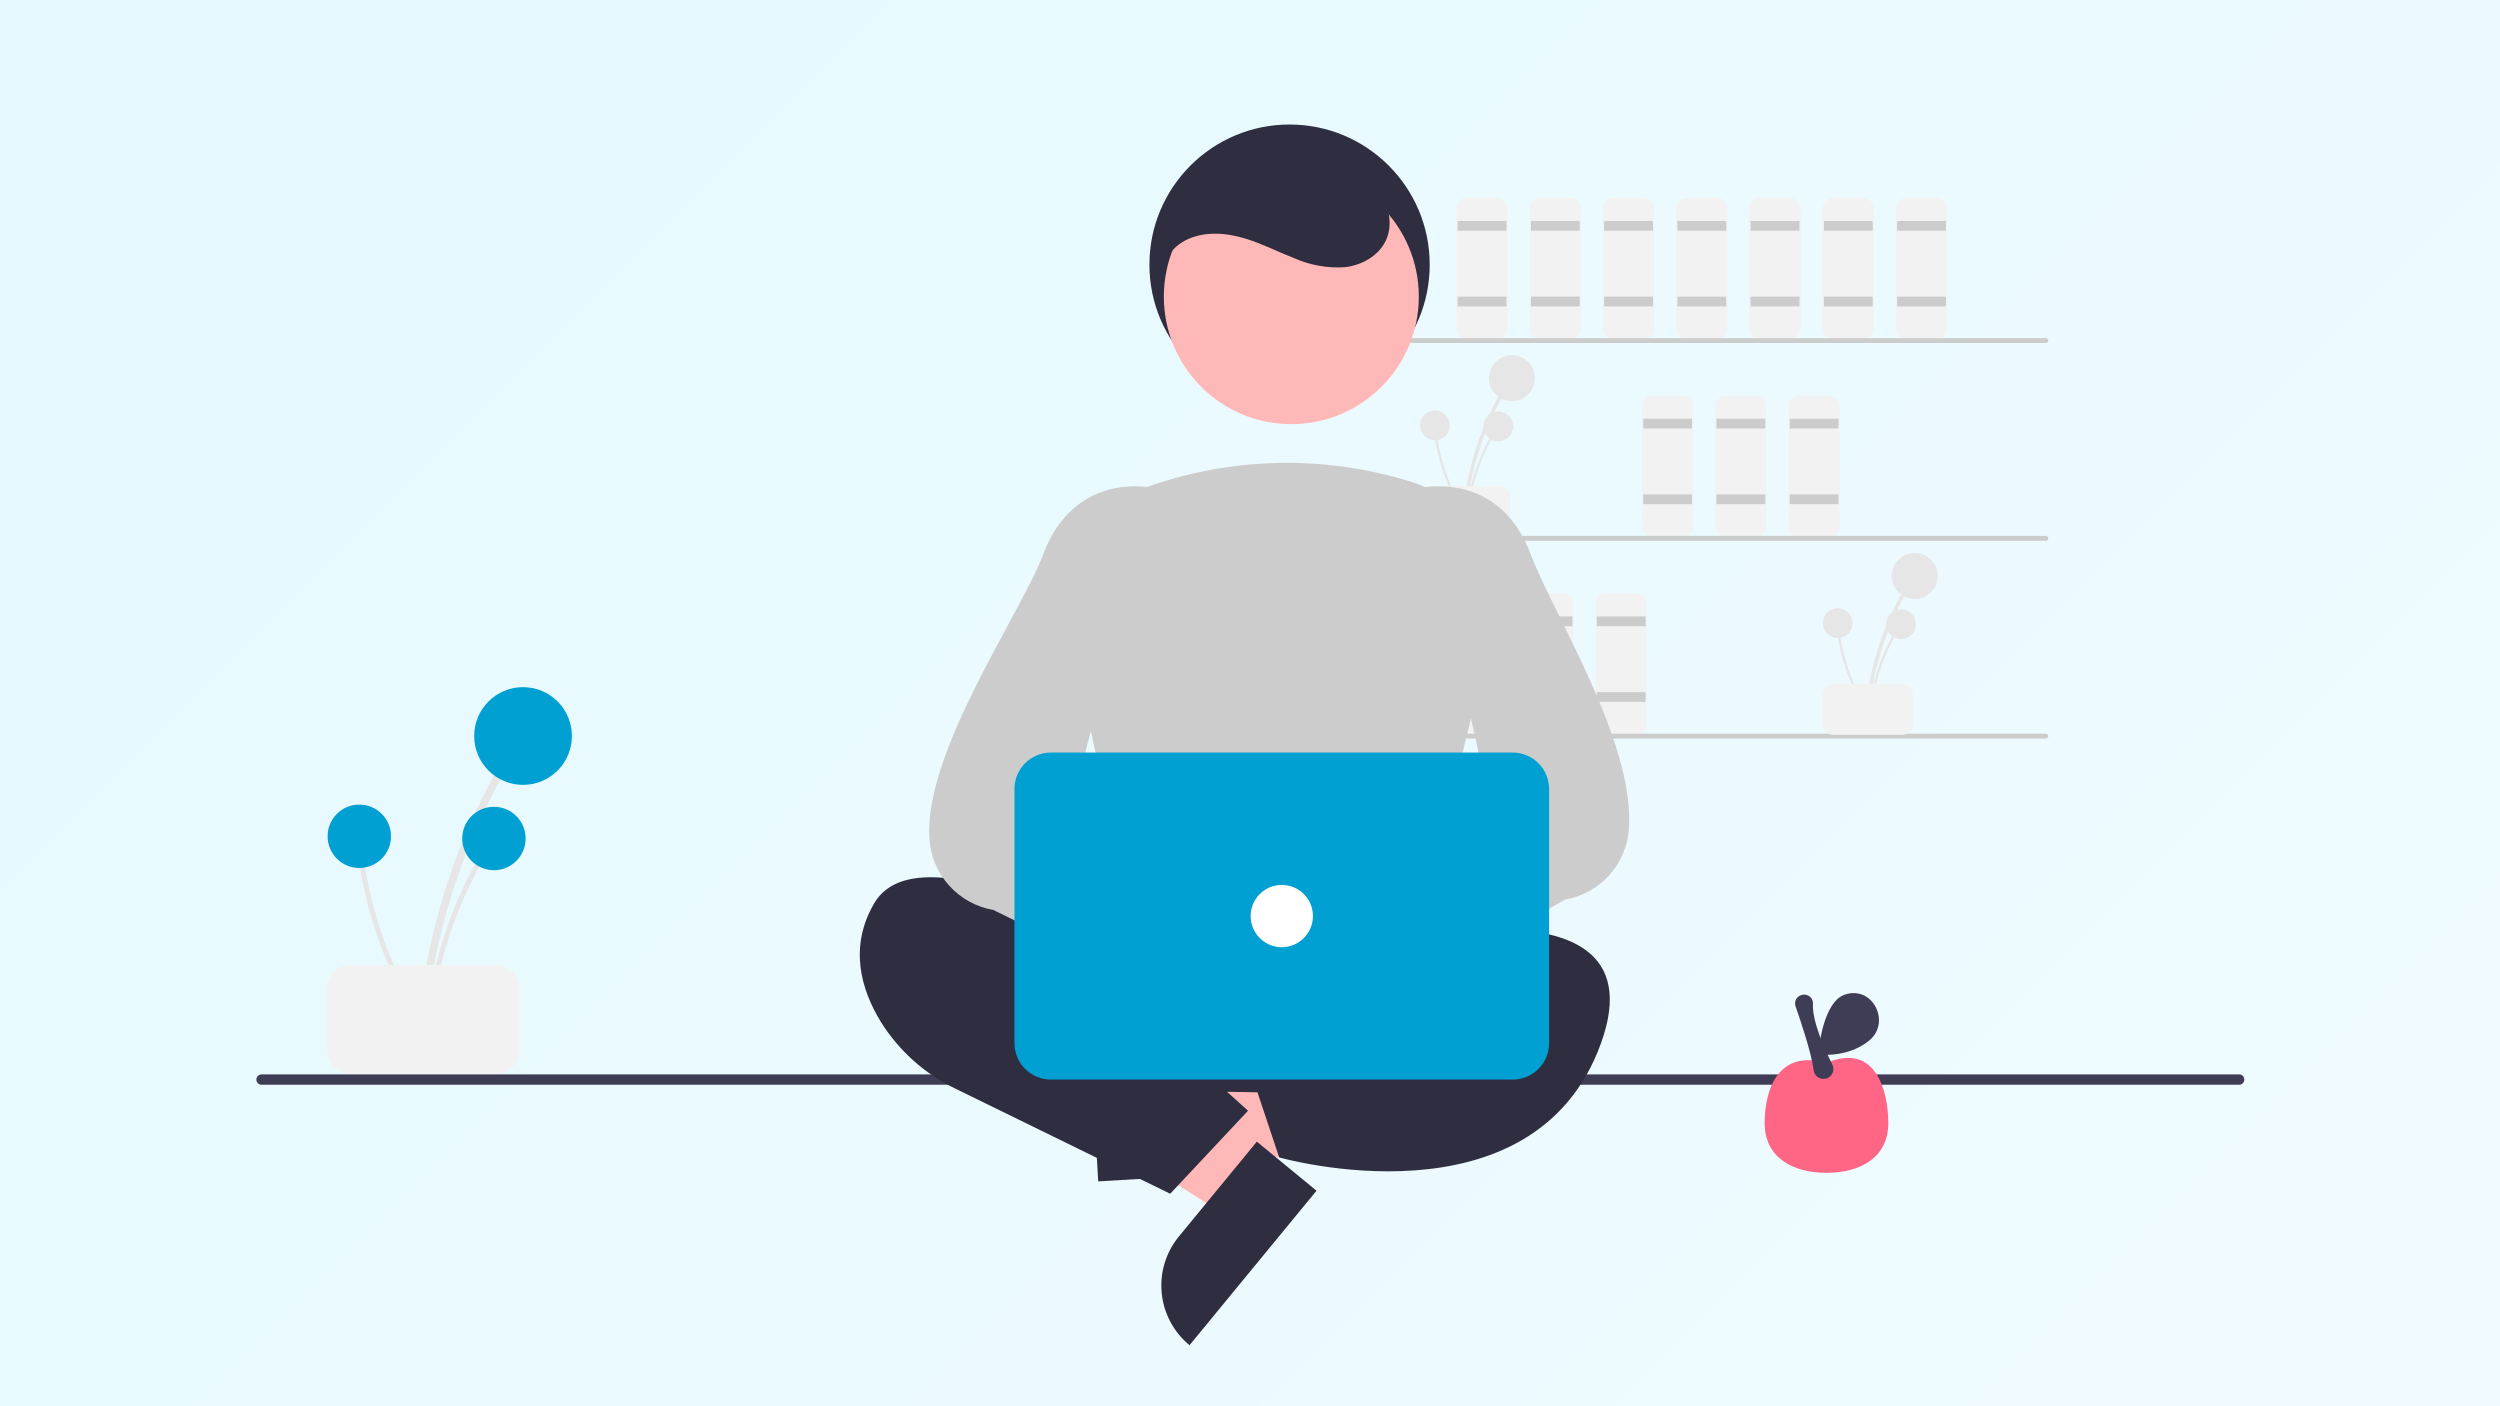 <svg width="1024" height="576" viewBox="0 0 1024 576" fill="none" xmlns="http://www.w3.org/2000/svg">
<rect x="0" y="0" width="1024" height="576" fill="#808080" stroke="none"/>
<rect width="1024" height="576" fill="url(#paint0_linear_6_500)"/>
<path d="M600.563 210.423C601.798 197.117 605.211 184.105 610.663 171.906C612.183 168.511 613.856 165.19 615.682 161.945C615.773 161.775 615.795 161.576 615.743 161.391C615.691 161.205 615.569 161.047 615.402 160.949C615.236 160.852 615.038 160.823 614.851 160.869C614.663 160.915 614.501 161.031 614.398 161.195C607.759 173.015 603.108 185.847 600.63 199.177C599.941 202.899 599.423 206.648 599.077 210.423C598.988 211.375 600.475 211.369 600.563 210.423Z" fill="#E6E6E6"/>
<path d="M619.282 164.329C624.481 164.329 628.696 160.114 628.696 154.914C628.696 149.715 624.481 145.5 619.282 145.5C614.082 145.5 609.867 149.715 609.867 154.914C609.867 160.114 614.082 164.329 619.282 164.329Z" fill="#E6E6E6"/>
<path d="M601.526 210.673C602.327 202.041 604.541 193.599 608.079 185.685C609.064 183.482 610.15 181.328 611.334 179.223C611.393 179.113 611.408 178.984 611.374 178.863C611.34 178.743 611.261 178.64 611.153 178.577C611.045 178.514 610.917 178.495 610.795 178.525C610.673 178.555 610.568 178.63 610.501 178.736C606.194 186.405 603.177 194.73 601.57 203.377C601.122 205.792 600.786 208.224 600.562 210.673C600.504 211.291 601.469 211.287 601.526 210.673Z" fill="#E6E6E6"/>
<path d="M613.67 180.77C617.043 180.77 619.777 178.035 619.777 174.662C619.777 171.289 617.043 168.554 613.67 168.554C610.297 168.554 607.562 171.289 607.562 174.662C607.562 178.035 610.297 180.77 613.67 180.77Z" fill="#E6E6E6"/>
<path d="M600.309 210.096C595.632 202.797 592.185 194.78 590.106 186.364C589.529 184.02 589.06 181.655 588.699 179.266C588.678 179.143 588.61 179.032 588.509 178.958C588.408 178.884 588.283 178.852 588.159 178.868C588.035 178.885 587.922 178.949 587.844 179.047C587.767 179.145 587.73 179.27 587.743 179.394C589.063 188.09 591.804 196.51 595.856 204.317C596.989 206.496 598.22 208.62 599.548 210.689C599.883 211.212 600.642 210.615 600.309 210.096Z" fill="#E6E6E6"/>
<path d="M587.735 180.341C591.108 180.341 593.843 177.606 593.843 174.233C593.843 170.86 591.108 168.126 587.735 168.126C584.362 168.126 581.628 170.86 581.628 174.233C581.628 177.606 584.362 180.341 587.735 180.341Z" fill="#E6E6E6"/>
<path d="M581.559 215.5V203.5C581.56 202.307 582.035 201.163 582.879 200.319C583.722 199.476 584.866 199.001 586.059 199H614.059C615.252 199.001 616.396 199.476 617.24 200.319C618.083 201.163 618.558 202.307 618.559 203.5V215.5C618.558 216.693 618.083 217.837 617.24 218.68C616.396 219.524 615.252 219.999 614.059 220H586.059C584.866 219.999 583.722 219.524 582.879 218.68C582.035 217.837 581.56 216.693 581.559 215.5Z" fill="#F2F2F2"/>
<path d="M613.059 139H601.059C599.866 138.999 598.722 138.524 597.879 137.68C597.035 136.837 596.56 135.693 596.559 134.5V85.5C596.56 84.307 597.035 83.163 597.879 82.32C598.722 81.476 599.866 81.001 601.059 81H613.059C614.252 81.001 615.396 81.476 616.24 82.32C617.083 83.163 617.558 84.307 617.559 85.5V134.5C617.558 135.693 617.083 136.837 616.24 137.68C615.396 138.524 614.252 138.999 613.059 139Z" fill="#F2F2F2"/>
<path d="M617.059 90.5H597.059V94.5H617.059V90.5Z" fill="#CCCCCC"/>
<path d="M617.059 121.5H597.059V125.5H617.059V121.5Z" fill="#CCCCCC"/>
<path d="M643.059 139H631.059C629.866 138.999 628.722 138.524 627.879 137.68C627.035 136.837 626.56 135.693 626.559 134.5V85.5C626.56 84.307 627.035 83.163 627.879 82.32C628.722 81.476 629.866 81.001 631.059 81H643.059C644.252 81.001 645.396 81.476 646.24 82.32C647.083 83.163 647.558 84.307 647.559 85.5V134.5C647.558 135.693 647.083 136.837 646.24 137.68C645.396 138.524 644.252 138.999 643.059 139Z" fill="#F2F2F2"/>
<path d="M647.059 90.5H627.059V94.5H647.059V90.5Z" fill="#CCCCCC"/>
<path d="M647.059 121.5H627.059V125.5H647.059V121.5Z" fill="#CCCCCC"/>
<path d="M673.059 139H661.059C659.866 138.999 658.722 138.524 657.879 137.68C657.035 136.837 656.56 135.693 656.559 134.5V85.5C656.56 84.307 657.035 83.163 657.879 82.32C658.722 81.476 659.866 81.001 661.059 81H673.059C674.252 81.001 675.396 81.476 676.24 82.32C677.083 83.163 677.558 84.307 677.559 85.5V134.5C677.558 135.693 677.083 136.837 676.24 137.68C675.396 138.524 674.252 138.999 673.059 139Z" fill="#F2F2F2"/>
<path d="M677.059 90.5H657.059V94.5H677.059V90.5Z" fill="#CCCCCC"/>
<path d="M677.059 121.5H657.059V125.5H677.059V121.5Z" fill="#CCCCCC"/>
<path d="M689.059 220H677.059C675.866 219.999 674.722 219.524 673.879 218.68C673.035 217.837 672.56 216.693 672.559 215.5V166.5C672.56 165.307 673.035 164.163 673.879 163.319C674.722 162.476 675.866 162.001 677.059 162H689.059C690.252 162.001 691.396 162.476 692.24 163.319C693.083 164.163 693.558 165.307 693.559 166.5V215.5C693.558 216.693 693.083 217.837 692.24 218.68C691.396 219.524 690.252 219.999 689.059 220Z" fill="#F2F2F2"/>
<path d="M693.059 171.5H673.059V175.5H693.059V171.5Z" fill="#CCCCCC"/>
<path d="M693.059 202.5H673.059V206.5H693.059V202.5Z" fill="#CCCCCC"/>
<path d="M719.059 220H707.059C705.866 219.999 704.722 219.524 703.879 218.68C703.035 217.837 702.56 216.693 702.559 215.5V166.5C702.56 165.307 703.035 164.163 703.879 163.319C704.722 162.476 705.866 162.001 707.059 162H719.059C720.252 162.001 721.396 162.476 722.24 163.319C723.083 164.163 723.558 165.307 723.559 166.5V215.5C723.558 216.693 723.083 217.837 722.24 218.68C721.396 219.524 720.252 219.999 719.059 220Z" fill="#F2F2F2"/>
<path d="M723.059 171.5H703.059V175.5H723.059V171.5Z" fill="#CCCCCC"/>
<path d="M723.059 202.5H703.059V206.5H723.059V202.5Z" fill="#CCCCCC"/>
<path d="M749.059 220H737.059C735.866 219.999 734.722 219.524 733.879 218.68C733.035 217.837 732.56 216.693 732.559 215.5V166.5C732.56 165.307 733.035 164.163 733.879 163.319C734.722 162.476 735.866 162.001 737.059 162H749.059C750.252 162.001 751.396 162.476 752.24 163.319C753.083 164.163 753.558 165.307 753.559 166.5V215.5C753.558 216.693 753.083 217.837 752.24 218.68C751.396 219.524 750.252 219.999 749.059 220Z" fill="#F2F2F2"/>
<path d="M753.059 171.5H733.059V175.5H753.059V171.5Z" fill="#CCCCCC"/>
<path d="M753.059 202.5H733.059V206.5H753.059V202.5Z" fill="#CCCCCC"/>
<path d="M610.059 301H598.059C596.866 300.999 595.722 300.524 594.879 299.68C594.035 298.837 593.56 297.693 593.559 296.5V247.5C593.56 246.307 594.035 245.163 594.879 244.319C595.722 243.476 596.866 243.001 598.059 243H610.059C611.252 243.001 612.396 243.476 613.24 244.319C614.083 245.163 614.558 246.307 614.559 247.5V296.5C614.558 297.693 614.083 298.837 613.24 299.68C612.396 300.524 611.252 300.999 610.059 301Z" fill="#F2F2F2"/>
<path d="M614.059 252.5H594.059V256.5H614.059V252.5Z" fill="#CCCCCC"/>
<path d="M614.059 283.5H594.059V287.5H614.059V283.5Z" fill="#CCCCCC"/>
<path d="M640.059 301H628.059C626.866 300.999 625.722 300.524 624.879 299.68C624.035 298.837 623.56 297.693 623.559 296.5V247.5C623.56 246.307 624.035 245.163 624.879 244.319C625.722 243.476 626.866 243.001 628.059 243H640.059C641.252 243.001 642.396 243.476 643.24 244.319C644.083 245.163 644.558 246.307 644.559 247.5V296.5C644.558 297.693 644.083 298.837 643.24 299.68C642.396 300.524 641.252 300.999 640.059 301Z" fill="#F2F2F2"/>
<path d="M644.059 252.5H624.059V256.5H644.059V252.5Z" fill="#CCCCCC"/>
<path d="M644.059 283.5H624.059V287.5H644.059V283.5Z" fill="#CCCCCC"/>
<path d="M670.059 301H658.059C656.866 300.999 655.722 300.524 654.879 299.68C654.035 298.837 653.56 297.693 653.559 296.5V247.5C653.56 246.307 654.035 245.163 654.879 244.319C655.722 243.476 656.866 243.001 658.059 243H670.059C671.252 243.001 672.396 243.476 673.24 244.319C674.083 245.163 674.558 246.307 674.559 247.5V296.5C674.558 297.693 674.083 298.837 673.24 299.68C672.396 300.524 671.252 300.999 670.059 301Z" fill="#F2F2F2"/>
<path d="M674.059 252.5H654.059V256.5H674.059V252.5Z" fill="#CCCCCC"/>
<path d="M674.059 283.5H654.059V287.5H674.059V283.5Z" fill="#CCCCCC"/>
<path d="M703.059 139H691.059C689.866 138.999 688.722 138.524 687.879 137.68C687.035 136.837 686.56 135.693 686.559 134.5V85.5C686.56 84.307 687.035 83.163 687.879 82.32C688.722 81.476 689.866 81.001 691.059 81H703.059C704.252 81.001 705.396 81.476 706.24 82.32C707.083 83.163 707.558 84.307 707.559 85.5V134.5C707.558 135.693 707.083 136.837 706.24 137.68C705.396 138.524 704.252 138.999 703.059 139Z" fill="#F2F2F2"/>
<path d="M707.059 90.5H687.059V94.5H707.059V90.5Z" fill="#CCCCCC"/>
<path d="M707.059 121.5H687.059V125.5H707.059V121.5Z" fill="#CCCCCC"/>
<path d="M733.059 139H721.059C719.866 138.999 718.722 138.524 717.879 137.68C717.035 136.837 716.56 135.693 716.559 134.5V85.5C716.56 84.307 717.035 83.163 717.879 82.32C718.722 81.476 719.866 81.001 721.059 81H733.059C734.252 81.001 735.396 81.476 736.24 82.32C737.083 83.163 737.558 84.307 737.559 85.5V134.5C737.558 135.693 737.083 136.837 736.24 137.68C735.396 138.524 734.252 138.999 733.059 139Z" fill="#F2F2F2"/>
<path d="M737.059 90.5H717.059V94.5H737.059V90.5Z" fill="#CCCCCC"/>
<path d="M737.059 121.5H717.059V125.5H737.059V121.5Z" fill="#CCCCCC"/>
<path d="M763.059 139H751.059C749.866 138.999 748.722 138.524 747.879 137.68C747.035 136.837 746.56 135.693 746.559 134.5V85.5C746.56 84.307 747.035 83.163 747.879 82.32C748.722 81.476 749.866 81.001 751.059 81H763.059C764.252 81.001 765.396 81.476 766.24 82.32C767.083 83.163 767.558 84.307 767.559 85.5V134.5C767.558 135.693 767.083 136.837 766.24 137.68C765.396 138.524 764.252 138.999 763.059 139Z" fill="#F2F2F2"/>
<path d="M767.059 90.5H747.059V94.5H767.059V90.5Z" fill="#CCCCCC"/>
<path d="M767.059 121.5H747.059V125.5H767.059V121.5Z" fill="#CCCCCC"/>
<path d="M793.059 139H781.059C779.866 138.999 778.722 138.524 777.879 137.68C777.035 136.837 776.56 135.693 776.559 134.5V85.5C776.56 84.307 777.035 83.163 777.879 82.32C778.722 81.476 779.866 81.001 781.059 81H793.059C794.252 81.001 795.396 81.476 796.24 82.32C797.083 83.163 797.558 84.307 797.559 85.5V134.5C797.558 135.693 797.083 136.837 796.24 137.68C795.396 138.524 794.252 138.999 793.059 139Z" fill="#F2F2F2"/>
<path d="M797.059 90.5H777.059V94.5H797.059V90.5Z" fill="#CCCCCC"/>
<path d="M797.059 121.5H777.059V125.5H797.059V121.5Z" fill="#CCCCCC"/>
<path d="M838 140.5H553C552.735 140.5 552.48 140.395 552.293 140.207C552.105 140.02 552 139.765 552 139.5C552 139.235 552.105 138.98 552.293 138.793C552.48 138.605 552.735 138.5 553 138.5H838C838.265 138.5 838.52 138.605 838.707 138.793C838.895 138.98 839 139.235 839 139.5C839 139.765 838.895 140.02 838.707 140.207C838.52 140.395 838.265 140.5 838 140.5Z" fill="#CCCCCC"/>
<path d="M838 221.5H553C552.735 221.5 552.48 221.395 552.293 221.207C552.105 221.02 552 220.765 552 220.5C552 220.235 552.105 219.98 552.293 219.793C552.48 219.605 552.735 219.5 553 219.5H838C838.265 219.5 838.52 219.605 838.707 219.793C838.895 219.98 839 220.235 839 220.5C839 220.765 838.895 221.02 838.707 221.207C838.52 221.395 838.265 221.5 838 221.5Z" fill="#CCCCCC"/>
<path d="M838 302.5H553C552.735 302.5 552.48 302.395 552.293 302.207C552.105 302.02 552 301.765 552 301.5C552 301.235 552.105 300.98 552.293 300.793C552.48 300.605 552.735 300.5 553 300.5H838C838.265 300.5 838.52 300.605 838.707 300.793C838.895 300.98 839 301.235 839 301.5C839 301.765 838.895 302.02 838.707 302.207C838.52 302.395 838.265 302.5 838 302.5Z" fill="#CCCCCC"/>
<path d="M765.563 291.423C766.798 278.117 770.211 265.105 775.663 252.906C777.183 249.511 778.856 246.19 780.682 242.945C780.773 242.775 780.795 242.576 780.743 242.391C780.691 242.205 780.569 242.047 780.402 241.949C780.236 241.852 780.038 241.823 779.851 241.869C779.663 241.915 779.501 242.031 779.398 242.195C772.759 254.015 768.108 266.847 765.63 280.177C764.941 283.899 764.423 287.648 764.077 291.423C763.988 292.375 765.475 292.369 765.563 291.423Z" fill="#E6E6E6"/>
<path d="M784.282 245.329C789.481 245.329 793.696 241.114 793.696 235.914C793.696 230.715 789.481 226.5 784.282 226.5C779.082 226.5 774.867 230.715 774.867 235.914C774.867 241.114 779.082 245.329 784.282 245.329Z" fill="#E6E6E6"/>
<path d="M766.526 291.673C767.327 283.041 769.541 274.599 773.079 266.685C774.064 264.482 775.15 262.328 776.334 260.223C776.393 260.113 776.408 259.984 776.374 259.863C776.34 259.743 776.261 259.64 776.153 259.577C776.045 259.514 775.917 259.495 775.795 259.525C775.673 259.555 775.568 259.63 775.501 259.736C771.194 267.405 768.177 275.73 766.57 284.377C766.122 286.792 765.786 289.224 765.562 291.673C765.504 292.291 766.469 292.287 766.526 291.673Z" fill="#E6E6E6"/>
<path d="M778.67 261.77C782.043 261.77 784.777 259.035 784.777 255.662C784.777 252.289 782.043 249.554 778.67 249.554C775.297 249.554 772.562 252.289 772.562 255.662C772.562 259.035 775.297 261.77 778.67 261.77Z" fill="#E6E6E6"/>
<path d="M765.309 291.096C760.632 283.797 757.185 275.78 755.106 267.364C754.529 265.021 754.06 262.655 753.699 260.266C753.678 260.143 753.61 260.032 753.509 259.958C753.408 259.884 753.283 259.852 753.159 259.868C753.035 259.885 752.922 259.949 752.844 260.047C752.767 260.145 752.73 260.27 752.743 260.394C754.063 269.09 756.804 277.51 760.856 285.317C761.989 287.496 763.22 289.62 764.548 291.689C764.883 292.212 765.642 291.615 765.309 291.096Z" fill="#E6E6E6"/>
<path d="M752.735 261.341C756.108 261.341 758.843 258.606 758.843 255.233C758.843 251.86 756.108 249.126 752.735 249.126C749.362 249.126 746.628 251.86 746.628 255.233C746.628 258.606 749.362 261.341 752.735 261.341Z" fill="#E6E6E6"/>
<path d="M746.559 296.5V284.5C746.56 283.307 747.035 282.163 747.879 281.319C748.722 280.476 749.866 280.001 751.059 280H779.059C780.252 280.001 781.396 280.476 782.24 281.319C783.083 282.163 783.558 283.307 783.559 284.5V296.5C783.558 297.693 783.083 298.837 782.24 299.68C781.396 300.524 780.252 300.999 779.059 301H751.059C749.866 300.999 748.722 300.524 747.879 299.68C747.035 298.837 746.56 297.693 746.559 296.5Z" fill="#F2F2F2"/>
<path d="M917.146 444.317H107.126C106.562 444.317 106.021 444.093 105.623 443.694C105.224 443.295 105 442.754 105 442.191C105 441.627 105.224 441.086 105.623 440.687C106.021 440.289 106.562 440.065 107.126 440.065H917.146C917.71 440.065 918.25 440.289 918.649 440.687C919.048 441.086 919.272 441.627 919.272 442.191C919.272 442.754 919.048 443.295 918.649 443.694C918.25 444.093 917.71 444.317 917.146 444.317Z" fill="#3F3D56"/>
<path d="M528.207 165.806C559.909 165.806 585.61 140.106 585.61 108.403C585.61 76.7 559.909 51 528.207 51C496.504 51 470.804 76.7 470.804 108.403C470.804 140.106 496.504 165.806 528.207 165.806Z" fill="#2F2E41"/>
<path d="M473.665 476.9L472.145 450.882L571.784 432.63L574.029 471.035L473.665 476.9Z" fill="#FFB8B8"/>
<path d="M478.492 431.86L481.426 482.042L449.83 483.889L445.049 402.111C449.198 401.869 453.355 402.446 457.281 403.809C461.207 405.173 464.827 407.297 467.932 410.06C471.037 412.822 473.568 416.169 475.38 419.91C477.192 423.65 478.25 427.711 478.492 431.86Z" fill="#2F2E41"/>
<path d="M517.003 476.662L500.451 496.798L414.908 442.544L439.334 412.826L517.003 476.662Z" fill="#FFB8B8"/>
<path d="M482.876 506.452L514.795 467.619L539.246 487.716L487.23 551C484.019 548.361 481.36 545.115 479.403 541.448C477.446 537.781 476.231 533.765 475.827 529.628C475.423 525.491 475.837 521.316 477.047 517.339C478.256 513.363 480.237 509.663 482.876 506.452Z" fill="#2F2E41"/>
<path d="M469.374 383.023L458.064 436.342C457.804 437.569 457.818 438.839 458.107 440.061C458.395 441.282 458.95 442.425 459.732 443.406C460.514 444.388 461.504 445.184 462.63 445.738C463.756 446.291 464.991 446.589 466.246 446.609L577.433 448.403C578.686 448.423 579.929 448.166 581.071 447.65C582.213 447.134 583.227 446.372 584.041 445.418C584.854 444.464 585.447 443.342 585.776 442.133C586.105 440.923 586.163 439.656 585.945 438.422L576.219 383.31C575.872 381.341 574.842 379.558 573.31 378.273C571.779 376.988 569.844 376.284 567.845 376.284H477.693C475.744 376.284 473.854 376.953 472.34 378.18C470.825 379.407 469.778 381.117 469.374 383.023Z" fill="#2F2E41"/>
<path d="M487.812 401.796C487.812 401.796 379.384 333.763 358.124 369.905C347.494 387.977 352.809 405.517 360.781 418.539C368.18 430.395 378.8 439.901 391.402 445.946L479.308 488.963L511.198 454.947L489.938 435.813L487.812 401.796Z" fill="#2F2E41"/>
<path d="M543.089 391.166C543.089 391.166 683.407 350.771 655.769 427.308C628.13 503.846 523.955 474.081 523.955 474.081L513.324 442.191L549.467 416.678L543.089 391.166Z" fill="#2F2E41"/>
<path d="M528.927 173.728C557.766 173.728 581.144 150.35 581.144 121.511C581.144 92.672 557.766 69.293 528.927 69.293C500.088 69.293 476.709 92.672 476.709 121.511C476.709 150.35 500.088 173.728 528.927 173.728Z" fill="#FFB8B8"/>
<path d="M531.663 399.604C509.964 399.275 488.378 396.431 467.335 391.128L466.713 390.958L437.575 256.922C434.953 245.144 436.736 232.814 442.585 222.26C448.434 211.706 457.945 203.66 469.322 199.64C504.465 187.031 542.769 186.266 578.387 197.462H578.388C590.339 201.313 600.399 209.529 606.561 220.471C612.722 231.412 614.531 244.274 611.628 256.491L579.082 390.846L578.624 391.064C565.098 397.471 548.185 399.604 531.663 399.604Z" fill="#CCCCCC"/>
<path d="M492.522 410.016C493.58 407.075 495.27 404.402 497.473 402.185C499.676 399.968 502.338 398.261 505.272 397.184C508.207 396.107 511.341 395.687 514.455 395.952C517.569 396.218 520.587 397.163 523.297 398.722L580.671 348.92L585.862 388.057L530.583 429.35C527.663 433.728 523.239 436.883 518.149 438.217C513.059 439.551 507.656 438.971 502.965 436.588C498.273 434.205 494.619 430.184 492.694 425.286C490.769 420.389 490.708 414.955 492.522 410.016Z" fill="#FFB8B8"/>
<path d="M547.242 420.878C546.308 420.878 545.38 420.741 544.485 420.473C543.034 420.051 541.704 419.287 540.609 418.245C539.513 417.203 538.683 415.914 538.187 414.486L531.262 394.865C530.614 393.052 530.531 391.085 531.026 389.224C531.52 387.363 532.568 385.695 534.031 384.443L612.202 337.512L581.387 200.041L582.171 199.852C582.49 199.773 614.062 192.587 627 227.087C636.06 251.25 669.588 303.789 667.223 339.292C666.773 346.393 663.943 353.136 659.19 358.432C654.437 363.727 648.038 367.266 641.025 368.477L553.033 418.891C551.375 420.176 549.339 420.875 547.242 420.878Z" fill="#CCCCCC"/>
<path d="M556.009 405.352C554.951 402.411 553.261 399.738 551.058 397.521C548.855 395.304 546.192 393.597 543.258 392.52C540.324 391.444 537.19 391.023 534.075 391.289C530.961 391.555 527.943 392.5 525.234 394.058L467.86 344.257L462.669 383.394L517.948 424.686C520.868 429.064 525.292 432.219 530.382 433.553C535.472 434.887 540.875 434.308 545.566 431.924C550.258 429.541 553.912 425.52 555.837 420.623C557.761 415.725 557.823 410.292 556.009 405.352Z" fill="#FFB8B8"/>
<path d="M507.046 420.878C504.949 420.875 502.912 420.176 501.255 418.891L406.884 372.729C399.872 371.518 393.473 367.979 388.72 362.684C383.966 357.388 381.137 350.645 380.687 343.544C378.322 308.041 418.228 251.25 427.288 227.087C440.225 192.587 471.798 199.771 472.117 199.852L472.901 200.041L435.707 341.764L520.257 384.443C521.72 385.695 522.768 387.363 523.262 389.224C523.757 391.085 523.674 393.052 523.026 394.865L516.101 414.486C515.605 415.914 514.775 417.203 513.679 418.245C512.583 419.287 511.254 420.051 509.802 420.473C508.908 420.741 507.98 420.877 507.046 420.878Z" fill="#CCCCCC"/>
<path d="M619.626 442.19H430.409C426.464 442.186 422.681 440.616 419.891 437.826C417.101 435.037 415.531 431.254 415.527 427.308V323.132C415.531 319.187 417.101 315.404 419.891 312.614C422.681 309.824 426.464 308.255 430.409 308.25H619.626C623.572 308.255 627.355 309.824 630.145 312.614C632.935 315.404 634.504 319.187 634.509 323.132V427.308C634.504 431.254 632.934 435.037 630.145 437.826C627.355 440.616 623.572 442.186 619.626 442.19Z" fill="#00A0D2"/>
<path d="M525.018 387.977C532.063 387.977 537.774 382.266 537.774 375.221C537.774 368.175 532.063 362.464 525.018 362.464C517.973 362.464 512.261 368.175 512.261 375.221C512.261 382.266 517.973 387.977 525.018 387.977Z" fill="white"/>
<path d="M476.186 119.385C473.091 111.536 478.169 102.181 485.701 98.378C493.234 94.576 502.323 95.299 510.381 97.805C517.152 99.911 523.498 103.175 530.104 105.753C536.616 108.639 543.73 109.906 550.839 109.446C557.885 108.65 564.898 104.699 567.781 98.22C570.77 91.505 568.737 83.31 564.135 77.579C559.238 72.038 552.9 67.965 545.826 65.812C530.29 60.338 512.344 60.178 497.921 68.134C483.498 76.091 473.696 93.031 476.678 109.231" fill="#2F2E41"/>
<path d="M174.442 419.481C177.069 391.194 184.323 363.529 195.916 337.592C199.147 330.375 202.703 323.316 206.585 316.416C206.779 316.055 206.826 315.632 206.716 315.237C206.605 314.843 206.345 314.506 205.991 314.299C205.637 314.093 205.217 314.031 204.818 314.128C204.42 314.226 204.075 314.474 203.856 314.82C189.741 339.952 179.852 367.233 174.585 395.572C173.12 403.486 172.019 411.456 171.282 419.481C171.094 421.506 174.256 421.493 174.442 419.481Z" fill="#E6E6E6"/>
<path d="M214.239 321.484C225.293 321.484 234.254 312.523 234.254 301.468C234.254 290.414 225.293 281.453 214.239 281.453C203.185 281.453 194.223 290.414 194.223 301.468C194.223 312.523 203.185 321.484 214.239 321.484Z" fill="#00A0D2"/>
<path d="M176.489 420.013C178.193 401.661 182.899 383.714 190.42 366.888C192.516 362.205 194.823 357.626 197.341 353.149C197.468 352.915 197.498 352.641 197.426 352.385C197.354 352.129 197.186 351.911 196.956 351.777C196.727 351.642 196.454 351.603 196.195 351.666C195.937 351.729 195.713 351.89 195.571 352.114C186.414 368.419 179.999 386.117 176.582 404.502C175.631 409.636 174.917 414.806 174.439 420.013C174.317 421.326 176.368 421.318 176.489 420.013H176.489Z" fill="#E6E6E6"/>
<path d="M202.307 356.437C209.479 356.437 215.292 350.624 215.292 343.453C215.292 336.281 209.479 330.468 202.307 330.468C195.136 330.468 189.323 336.281 189.323 343.453C189.323 350.624 195.136 356.437 202.307 356.437Z" fill="#00A0D2"/>
<path d="M173.901 418.787C163.958 403.269 156.63 386.223 152.211 368.331C150.983 363.349 149.986 358.319 149.218 353.241C149.174 352.979 149.029 352.744 148.815 352.586C148.601 352.428 148.334 352.36 148.07 352.395C147.806 352.431 147.567 352.567 147.402 352.776C147.237 352.985 147.159 353.249 147.186 353.514C149.993 372.002 155.821 389.902 164.434 406.5C166.843 411.133 169.46 415.649 172.285 420.048C172.997 421.158 174.609 419.89 173.901 418.787Z" fill="#E6E6E6"/>
<path d="M147.169 355.526C154.341 355.526 160.154 349.712 160.154 342.541C160.154 335.37 154.341 329.556 147.169 329.556C139.998 329.556 134.184 335.37 134.184 342.541C134.184 349.712 139.998 355.526 147.169 355.526Z" fill="#00A0D2"/>
<path d="M134.039 430.276V404.763C134.042 402.227 135.051 399.795 136.844 398.001C138.638 396.208 141.069 395.199 143.606 395.196H203.135C205.671 395.199 208.103 396.208 209.897 398.001C211.69 399.795 212.699 402.227 212.702 404.763V430.276C212.699 432.812 211.69 435.244 209.897 437.037C208.103 438.831 205.671 439.84 203.135 439.843H143.606C141.069 439.84 138.638 438.831 136.844 437.037C135.051 435.244 134.042 432.812 134.039 430.276Z" fill="#F2F2F2"/>
<path d="M773.445 460.051C773.445 474.034 762.109 480.389 748.126 480.389C734.143 480.389 722.807 474.034 722.807 460.051C722.807 446.067 728.434 429.752 748.126 435.378C767.818 426.939 773.445 446.067 773.445 460.051Z" fill="#FF6584"/>
<path d="M746.893 441.929C745.908 441.931 744.957 441.573 744.217 440.924C743.477 440.275 742.998 439.378 742.872 438.401C742.034 431.425 737.413 417.762 735.466 412.212L735.465 412.21C735.268 411.658 735.208 411.067 735.289 410.487C735.371 409.907 735.592 409.356 735.933 408.88C736.26 408.454 736.673 408.103 737.145 407.849C737.617 407.594 738.138 407.443 738.673 407.404C739.208 407.365 739.745 407.441 740.248 407.624C740.752 407.808 741.211 408.097 741.596 408.471C741.939 408.831 742.204 409.257 742.376 409.724C742.547 410.191 742.62 410.688 742.591 411.184C742.21 418.308 747.402 429.818 750.532 436.047C750.827 436.634 750.976 437.284 750.964 437.941C750.953 438.599 750.782 439.243 750.466 439.82C750.15 440.396 749.699 440.887 749.151 441.251C748.604 441.614 747.976 441.839 747.322 441.906C747.179 441.922 747.036 441.929 746.893 441.929Z" fill="#3F3D56"/>
<path d="M765.627 426.214C774.416 419.021 767.521 404.3 756.521 407.126C755.041 407.48 753.676 408.207 752.558 409.24C745.811 415.614 744.765 431.923 744.765 431.923C744.765 431.923 756.681 433.537 765.627 426.214Z" fill="#3F3D56"/>
<defs>
<linearGradient id="paint0_linear_6_500" x1="0" y1="0" x2="800" y2="800" gradientUnits="userSpaceOnUse">
<stop stop-color="#E5F9FF"/>
<stop offset="1" stop-color="#F0FBFF"/>
</linearGradient>
</defs>
</svg>
